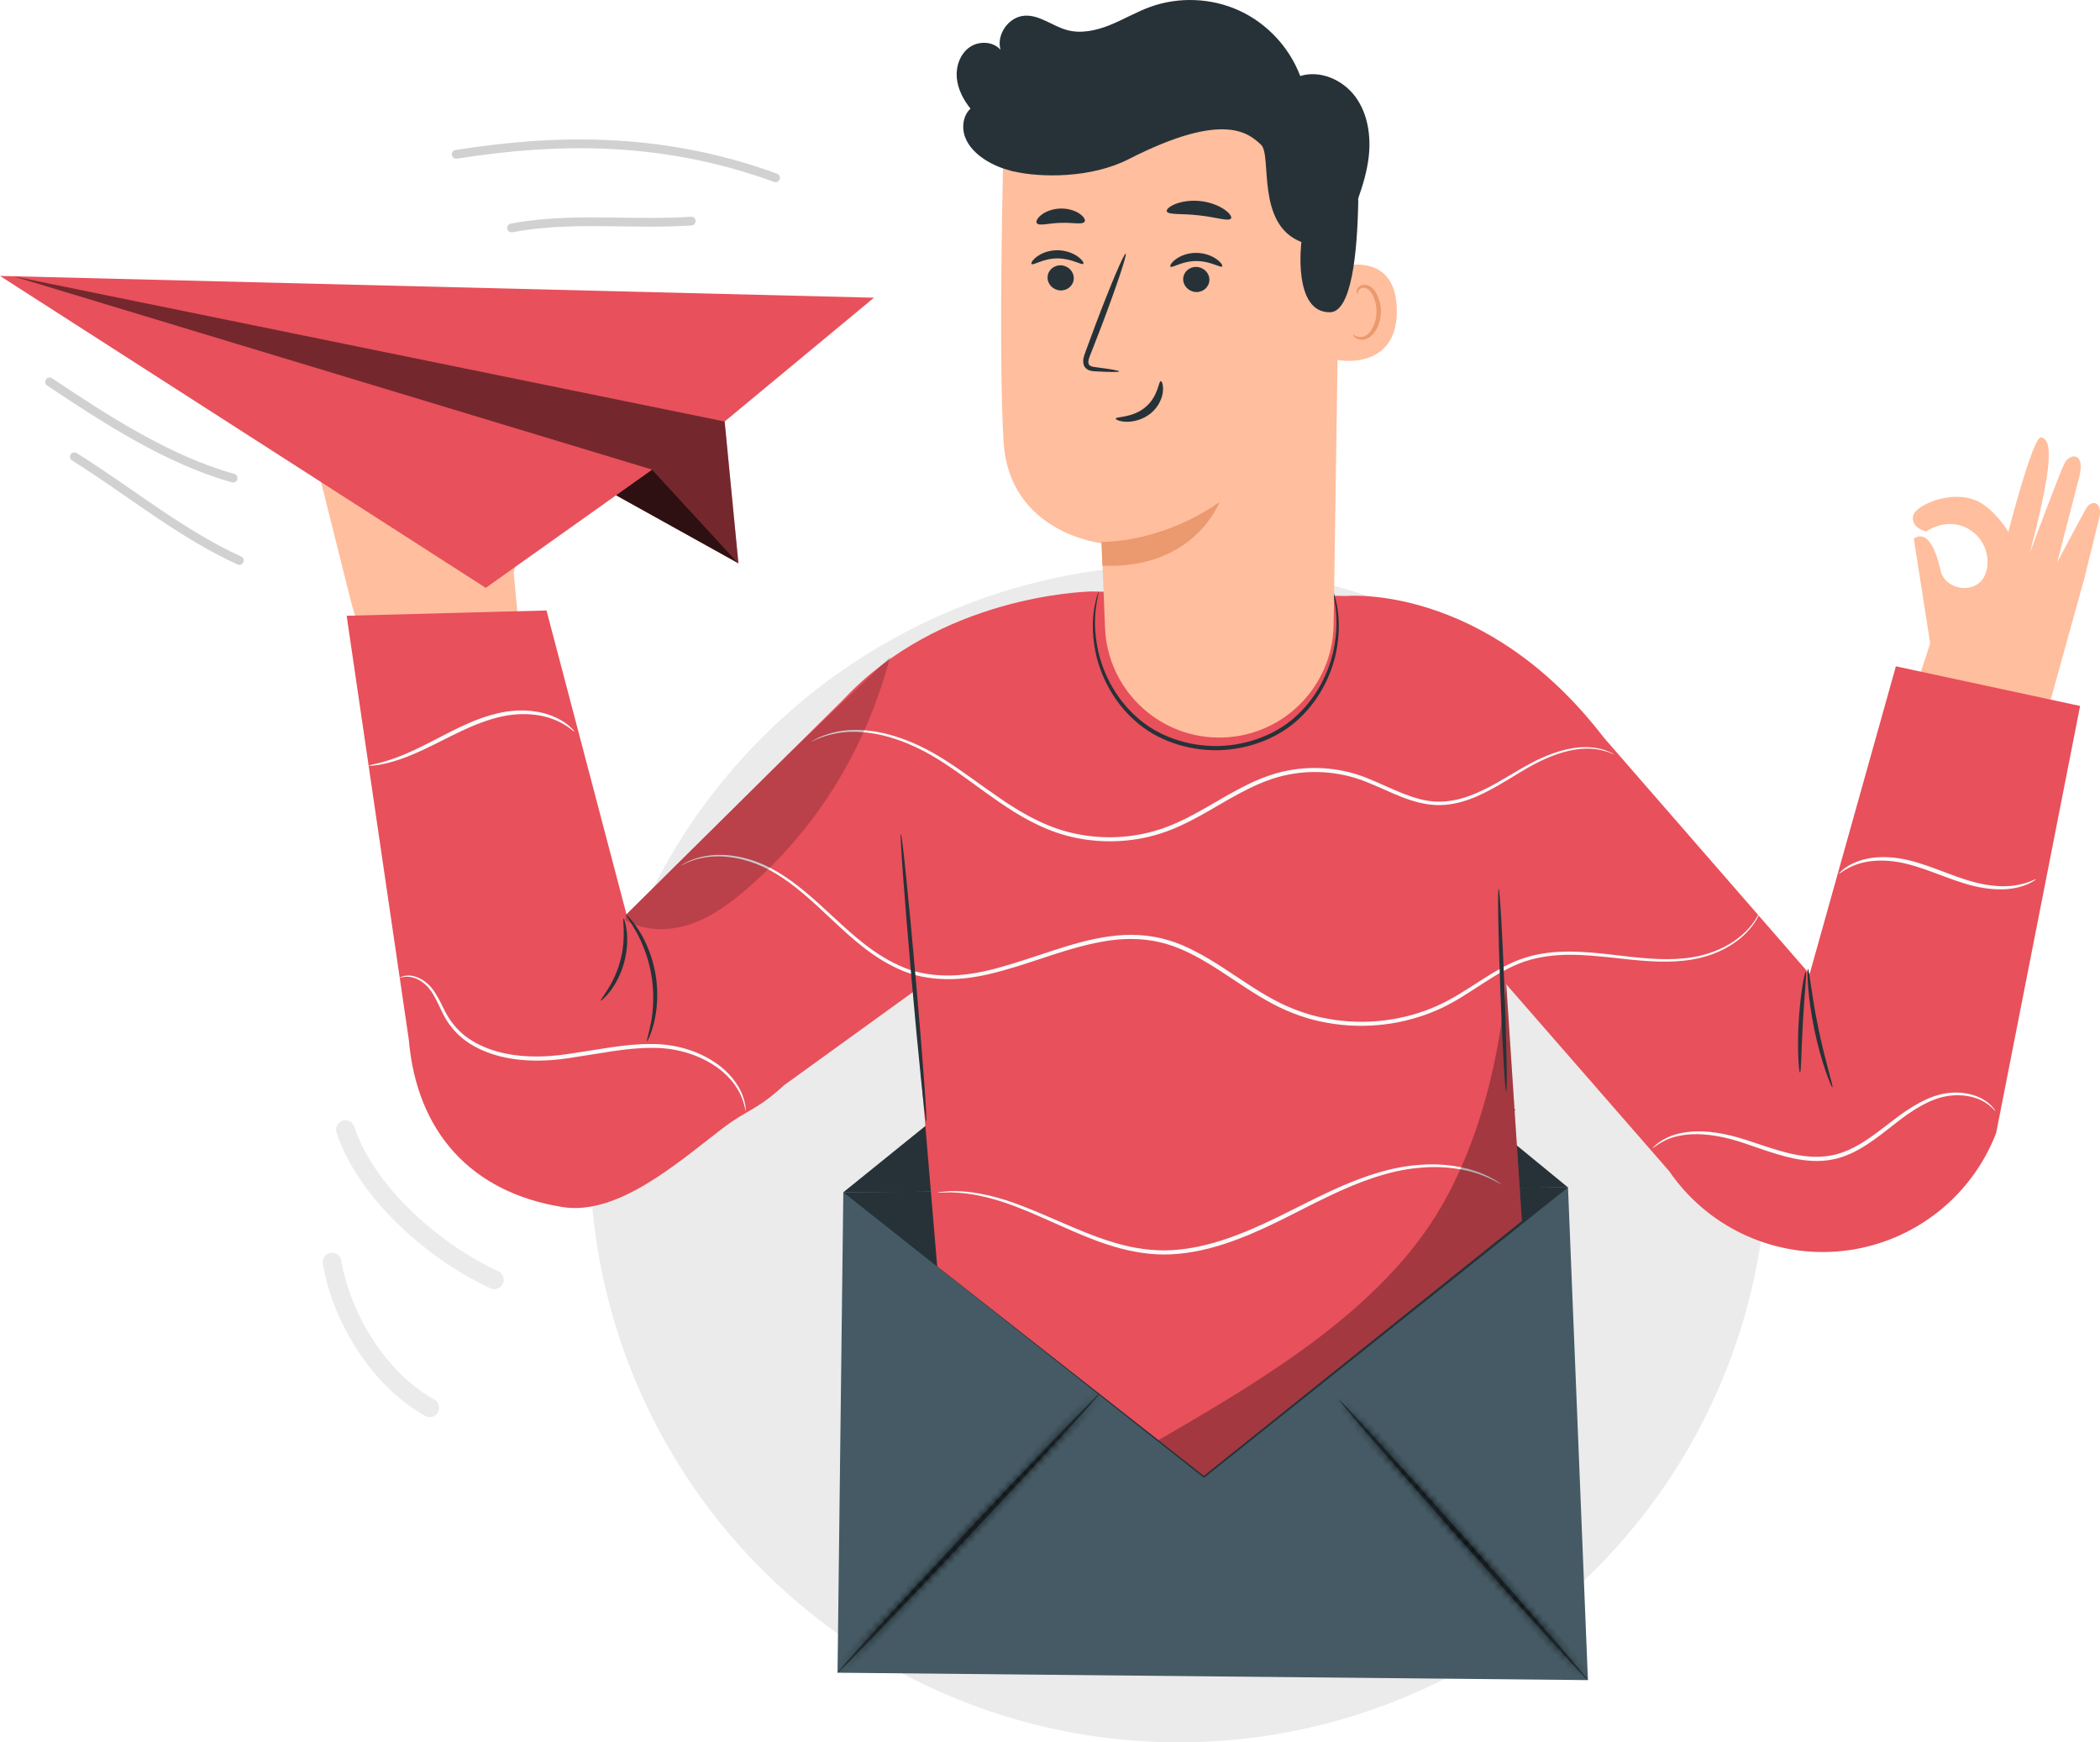 <?xml version="1.0" encoding="UTF-8" standalone="no"?><!-- Generator: Gravit.io --><svg xmlns="http://www.w3.org/2000/svg" xmlns:xlink="http://www.w3.org/1999/xlink" style="isolation:isolate" viewBox="0 0 300.085 249" width="300.085pt" height="249pt"><defs><clipPath id="_clipPath_G0vLWIN5PZlFYU9D4WJXe0tvXNb2jJ2x"><rect width="300.085" height="249"/></clipPath></defs><g clip-path="url(#_clipPath_G0vLWIN5PZlFYU9D4WJXe0tvXNb2jJ2x)"><rect width="300.085" height="249" style="fill:rgb(0,0,0)" fill-opacity="0"/><g><path d=" M 73.217 33.189 C 73.907 33.057 74.597 32.949 75.286 32.853 C 83.079 31.767 90.777 32.758 98.82 32.217 C 99.165 32.194 99.426 31.895 99.403 31.55 C 99.38 31.205 99.081 30.947 98.736 30.971 C 90.854 31.508 83.124 30.509 75.114 31.613 C 74.407 31.711 73.697 31.821 72.985 31.957 C 72.646 32.022 72.422 32.346 72.486 32.686 C 72.55 33.025 72.878 33.254 73.217 33.189 Z " fill="rgb(209,209,209)"/><path d=" M 65.288 22.672 C 66.185 22.529 67.078 22.399 67.968 22.276 C 82.633 20.243 96.364 20.813 110.613 25.996 C 110.938 26.116 111.297 25.944 111.416 25.622 C 111.534 25.294 111.366 24.939 111.041 24.819 C 96.573 19.551 82.593 18.978 67.796 21.036 C 66.898 21.16 65.996 21.291 65.092 21.435 C 64.751 21.488 64.517 21.808 64.571 22.148 C 64.625 22.489 64.946 22.725 65.288 22.672 Z " fill="rgb(209,209,209)"/><path d=" M 33.481 67.724 C 24.312 65.18 15.388 59.368 7.436 54.058 C 7.151 53.863 6.762 53.94 6.569 54.229 C 6.376 54.518 6.456 54.903 6.74 55.098 C 14.706 60.412 23.711 66.303 33.147 68.93 C 33.48 69.022 33.826 68.826 33.917 68.495 C 34.011 68.159 33.814 67.816 33.481 67.724 Z " fill="rgb(209,209,209)"/><path d=" M 34.461 79.533 C 26.095 75.714 18.858 69.687 10.959 64.747 C 10.667 64.562 10.278 64.655 10.096 64.946 C 9.911 65.242 10 65.627 10.296 65.808 C 18.102 70.682 25.377 76.75 33.94 80.671 C 34.257 80.814 34.629 80.674 34.77 80.363 C 34.915 80.047 34.777 79.675 34.461 79.533 Z " fill="rgb(209,209,209)"/><defs><filter id="LoxYvK1XtWp7cZn4gFTsVJmtFLOPKd4b" x="-200%" y="-200%" width="400%" height="400%" filterUnits="objectBoundingBox" color-interpolation-filters="sRGB"><feOffset xmlns="http://www.w3.org/2000/svg" in="SourceGraphic" dx="0" dy="0"/><feGaussianBlur xmlns="http://www.w3.org/2000/svg" stdDeviation="2.147" result="pf_100_offsetBlur"/><feComposite xmlns="http://www.w3.org/2000/svg" in="SourceGraphic" in2="pf_100_offsetBlur" result="pf_100_inverse" operator="out"/><feFlood xmlns="http://www.w3.org/2000/svg" flood-color="#000000" flood-opacity="0.5" result="pf_100_color"/><feComposite xmlns="http://www.w3.org/2000/svg" in="pf_100_color" in2="pf_100_inverse" operator="in" result="pf_100_shadow"/><feComposite xmlns="http://www.w3.org/2000/svg" in="pf_100_shadow" in2="SourceGraphic" operator="over"/></filter></defs><g filter="url(#LoxYvK1XtWp7cZn4gFTsVJmtFLOPKd4b)"><circle vector-effect="non-scaling-stroke" cx="168.428" cy="164.864" r="84.136" fill="rgb(235,235,235)"/></g><g><path d=" M 293.043 99.979 L 297.831 82.705 C 297.831 82.705 299.559 75.687 299.971 74.047 C 300.515 71.879 298.993 71.196 298.097 72.672 C 297.755 73.231 293.965 80.378 293.965 80.378 C 293.965 80.378 296.987 68.68 297.095 68.254 C 298.074 64.435 295.709 64.83 295.016 66.196 C 294.3 67.608 290.022 79.12 290.022 79.12 C 294.038 64.075 292.782 62.751 291.653 62.514 C 290.522 62.277 286.98 76.033 286.98 76.033 C 286.98 76.033 285.707 73.682 283.35 72.061 C 279.716 69.563 273.661 72.057 273.37 73.768 C 273.077 75.479 275.24 75.958 275.24 75.958 C 279.792 73.025 284.46 76.578 283.981 80.921 C 283.504 85.265 278.003 84.661 277.317 81.57 C 275.814 74.787 273.48 76.991 273.48 76.991 L 275.82 91.953 L 273.342 99.477" fill="rgb(255,190,157)"/><path d=" M 120.508 170.39 L 224.065 169.698 L 226.91 240.105 L 119.681 239.048 L 120.508 170.39 Z " fill="rgb(69,90,100)"/><path d=" M 120.508 170.39 L 173.107 127.879 L 224.065 169.698" fill="rgb(38,50,56)"/><mask id="_mask_xM09BrM8ac3EFkU5HtU6Y5Umn63XBQ9z"><path d=" M 119.682 239.048 C 119.553 238.927 127.848 229.881 138.208 218.844 C 148.572 207.805 157.075 198.955 157.204 199.076 C 157.333 199.199 149.04 208.243 138.676 219.283 C 128.315 230.319 119.811 239.169 119.682 239.048 Z " fill="white" stroke="none"/></mask><path d=" M 119.682 239.048 C 119.553 238.927 127.848 229.881 138.208 218.844 C 148.572 207.805 157.075 198.955 157.204 199.076 C 157.333 199.199 149.04 208.243 138.676 219.283 C 128.315 230.319 119.811 239.169 119.682 239.048 Z " fill="rgb(38,50,56)"/><path d=" M 119.682 239.048 C 119.553 238.927 127.848 229.881 138.208 218.844 C 148.572 207.805 157.075 198.955 157.204 199.076 C 157.333 199.199 149.04 208.243 138.676 219.283 C 128.315 230.319 119.811 239.169 119.682 239.048 Z " fill="rgb(38,50,56)" mask="url(#_mask_xM09BrM8ac3EFkU5HtU6Y5Umn63XBQ9z)" vector-effect="non-scaling-stroke" stroke-width="2" stroke="rgb(0,0,0)" stroke-linejoin="miter" stroke-linecap="square" stroke-miterlimit="3"/><mask id="_mask_0SEn8n15khVwJF10VWl9aAxoBbZ7u74w"><path d=" M 226.91 240.105 C 226.778 240.224 218.71 231.349 208.89 220.288 C 199.069 209.223 191.217 200.161 191.349 200.042 C 191.482 199.926 199.549 208.797 209.371 219.863 C 219.189 230.924 227.042 239.987 226.91 240.105 Z " fill="white" stroke="none"/></mask><path d=" M 226.91 240.105 C 226.778 240.224 218.71 231.349 208.89 220.288 C 199.069 209.223 191.217 200.161 191.349 200.042 C 191.482 199.926 199.549 208.797 209.371 219.863 C 219.189 230.924 227.042 239.987 226.91 240.105 Z " fill="rgb(38,50,56)"/><path d=" M 226.91 240.105 C 226.778 240.224 218.71 231.349 208.89 220.288 C 199.069 209.223 191.217 200.161 191.349 200.042 C 191.482 199.926 199.549 208.797 209.371 219.863 C 219.189 230.924 227.042 239.987 226.91 240.105 Z " fill="rgb(38,50,56)" mask="url(#_mask_0SEn8n15khVwJF10VWl9aAxoBbZ7u74w)" vector-effect="non-scaling-stroke" stroke-width="2" stroke="rgb(0,0,0)" stroke-linejoin="miter" stroke-linecap="square" stroke-miterlimit="3"/><path d=" M 224.065 169.698 L 172.04 211.209 L 120.508 170.389" fill="rgb(38,50,56)"/><path d=" M 51.309 91.041 L 51.654 91.032 L 50.265 86.399 L 45.83 68.693 C 45.408 67.086 46.302 65.431 47.912 64.836 L 51.105 64.727 L 62.04 59.612 C 64.107 58.849 66.39 60.146 66.65 62.257 C 67.049 65.512 69.261 74.254 71.618 71.192 C 71.672 71.12 71.731 71.062 71.788 70.991 C 75.098 66.434 79.22 63.976 80.917 64.044 C 82.572 64.111 83.183 66.116 82.075 67.314 C 81.912 67.519 81.717 67.71 81.451 67.854 C 81.341 67.914 81.21 68.02 81.093 68.096 C 79.808 69.128 78.28 70.961 77.157 72.415 C 76.087 73.801 75.273 75.372 74.747 77.023 C 74.164 78.86 73.73 80.469 73.402 81.833 L 74.252 90.872" fill="rgb(255,190,157)"/><path d=" M 89.521 130.663 L 78.093 87.243 L 49.535 87.999 L 58.418 148.589 C 59.553 161.774 67.311 170.405 80.377 172.5 C 88.211 173.755 96.7 166.286 102.992 161.454 C 107.099 158.299 107.83 158.925 112.068 155.071 L 130.464 141.773 L 130.916 143.955 L 130.797 143.96 L 133.923 180.982 L 172.024 210.899 L 217.469 174.487 L 216.432 158.738 C 216.544 158.725 216.655 158.506 216.417 158.511 L 215.241 140.664 L 238.522 167.368 C 243.88 175.193 253.002 179.571 262.46 178.854 C 272.685 178.078 281.551 171.491 285.245 161.926 L 297.241 100.889 L 270.918 95.224 L 258.589 139.208 L 229.176 105.405 C 212.217 83.307 192.413 85.174 192.413 85.174 L 155.904 84.526 C 155.877 84.526 155.85 84.526 155.822 84.527 C 154.739 84.585 134.335 85.203 120.508 99.979 L 89.521 130.663 Z " fill="rgb(232,80,91)"/><path d=" M 230.658 107.814 C 230.641 107.85 230.264 107.627 229.484 107.384 C 228.712 107.134 227.508 106.9 225.963 107.021 C 224.42 107.147 222.563 107.641 220.561 108.57 C 218.542 109.466 216.455 110.891 214.021 112.291 C 211.611 113.648 208.714 115.135 205.298 115.058 C 203.61 115 201.917 114.535 200.277 113.889 C 198.631 113.245 197.013 112.446 195.308 111.771 C 191.933 110.391 187.982 109.929 184.088 110.706 C 180.167 111.454 176.575 113.654 172.897 115.787 C 171.044 116.85 169.174 117.871 167.211 118.632 C 165.253 119.397 163.217 119.884 161.193 120.094 C 157.144 120.529 153.141 119.929 149.685 118.498 C 146.212 117.085 143.302 115.024 140.636 113.11 C 137.972 111.182 135.523 109.347 133.117 107.955 C 130.709 106.57 128.353 105.639 126.215 105.11 C 124.071 104.6 122.155 104.49 120.614 104.645 C 117.506 104.982 116.025 106.059 115.993 105.954 C 115.988 105.945 116.081 105.889 116.266 105.787 C 116.453 105.688 116.727 105.532 117.101 105.353 C 117.861 105.038 119.017 104.597 120.588 104.412 C 122.152 104.219 124.107 104.295 126.292 104.784 C 128.472 105.29 130.874 106.206 133.327 107.586 C 135.779 108.973 138.255 110.798 140.926 112.705 C 143.598 114.599 146.491 116.62 149.892 117.985 C 153.27 119.367 157.18 119.941 161.129 119.51 C 163.104 119.299 165.086 118.823 166.996 118.075 C 168.91 117.332 170.752 116.326 172.597 115.268 C 176.259 113.146 179.919 110.897 183.974 110.13 C 187.983 109.335 192.059 109.829 195.512 111.257 C 198.939 112.657 202.052 114.458 205.315 114.56 C 208.563 114.659 211.406 113.248 213.814 111.922 C 216.236 110.561 218.361 109.145 220.424 108.264 C 222.466 107.352 224.368 106.879 225.946 106.787 C 227.528 106.701 228.751 106.978 229.523 107.27 C 230.302 107.555 230.658 107.814 230.658 107.814 Z " fill="rgb(250,250,250)"/><path d=" M 251.83 129.442 C 251.83 129.442 251.723 130.036 251.206 131.049 C 250.688 132.049 249.681 133.458 247.9 134.699 C 246.145 135.95 243.619 137.005 240.56 137.297 C 237.503 137.643 234.015 137.275 230.22 136.842 C 226.454 136.46 222.165 135.995 217.916 137.394 C 215.811 138.105 213.817 139.302 211.813 140.603 C 209.805 141.895 207.75 143.323 205.391 144.336 C 200.714 146.395 195.168 147.17 189.681 146.174 C 186.936 145.707 184.229 144.737 181.701 143.377 C 179.17 142.018 176.81 140.332 174.367 138.752 C 171.923 137.185 169.431 135.711 166.737 134.919 C 164.055 134.115 161.239 134.024 158.544 134.409 C 153.13 135.196 148.213 137.374 143.311 138.701 C 140.869 139.395 138.402 139.881 135.973 139.932 C 133.553 139.972 131.16 139.637 129.044 138.761 C 124.788 137.008 121.66 134.019 118.876 131.432 C 116.101 128.798 113.543 126.458 110.944 124.902 C 108.374 123.307 105.801 122.601 103.692 122.428 C 101.568 122.255 99.922 122.635 98.873 123.009 C 97.822 123.4 97.324 123.733 97.304 123.698 C 97.304 123.698 97.779 123.329 98.83 122.896 C 99.878 122.481 101.546 122.055 103.708 122.195 C 105.855 122.333 108.489 123.022 111.117 124.614 C 113.769 126.166 116.375 128.511 119.165 131.122 C 121.962 133.688 125.085 136.618 129.227 138.299 C 131.285 139.138 133.601 139.451 135.958 139.404 C 138.326 139.345 140.745 138.863 143.163 138.168 C 145.588 137.486 148.034 136.63 150.561 135.813 C 153.085 135.001 155.701 134.207 158.464 133.827 C 161.214 133.428 164.133 133.516 166.908 134.348 C 169.693 135.166 172.232 136.671 174.693 138.248 C 177.151 139.838 179.499 141.514 181.984 142.851 C 184.463 144.186 187.098 145.134 189.785 145.595 C 195.151 146.577 200.587 145.831 205.169 143.83 C 209.753 141.829 213.356 138.353 217.758 136.922 C 219.932 136.198 222.153 135.99 224.253 135.99 C 226.359 135.995 228.366 136.202 230.269 136.421 C 234.065 136.882 237.514 137.272 240.525 136.964 C 243.542 136.707 246.02 135.705 247.767 134.507 C 249.536 133.317 250.554 131.96 251.1 130.99 C 251.644 130.011 251.792 129.429 251.83 129.442 Z " fill="rgb(250,250,250)"/><path d=" M 285.131 158.782 C 285.08 158.831 284.678 158.159 283.536 157.475 C 282.417 156.799 280.456 156.249 278.122 156.667 C 275.78 157.074 273.307 158.597 270.831 160.562 C 269.577 161.534 268.275 162.602 266.804 163.559 C 265.338 164.509 263.672 165.369 261.803 165.714 C 259.942 166.083 258.073 165.912 256.359 165.565 C 254.636 165.208 253.036 164.673 251.527 164.158 C 250.017 163.64 248.6 163.126 247.243 162.771 C 245.884 162.42 244.592 162.202 243.406 162.122 C 241.031 161.953 239.1 162.394 237.92 163 C 236.727 163.587 236.197 164.137 236.153 164.083 C 236.138 164.068 236.267 163.934 236.53 163.69 C 236.657 163.561 236.83 163.421 237.047 163.275 C 237.256 163.115 237.51 162.948 237.814 162.792 C 238.997 162.103 240.988 161.578 243.429 161.698 C 244.65 161.754 245.975 161.952 247.364 162.288 C 248.757 162.631 250.195 163.133 251.705 163.633 C 254.69 164.604 258.125 165.786 261.691 165.124 C 263.452 164.801 265.049 163.986 266.484 163.065 C 267.926 162.137 269.222 161.09 270.495 160.124 C 273.005 158.172 275.585 156.621 278.051 156.249 C 280.501 155.866 282.532 156.511 283.661 157.277 C 284.243 157.648 284.596 158.057 284.834 158.323 C 285.047 158.614 285.148 158.77 285.131 158.782 Z " fill="rgb(250,250,250)"/><path d=" M 290.919 125.659 C 290.935 125.682 290.612 125.954 289.929 126.28 C 289.249 126.606 288.186 126.945 286.832 127.063 C 285.481 127.178 283.855 127.051 282.119 126.639 C 280.377 126.229 278.555 125.53 276.657 124.82 C 274.76 124.111 272.938 123.486 271.232 123.199 C 269.526 122.91 267.948 122.939 266.668 123.183 C 264.067 123.67 262.866 124.964 262.801 124.851 C 262.783 124.833 263.041 124.497 263.653 124.048 C 264.259 123.598 265.254 123.078 266.581 122.767 C 267.905 122.459 269.547 122.384 271.32 122.654 C 273.097 122.922 274.96 123.546 276.868 124.257 C 278.772 124.971 280.568 125.675 282.25 126.101 C 283.932 126.533 285.499 126.696 286.805 126.639 C 289.448 126.531 290.876 125.541 290.919 125.659 Z " fill="rgb(250,250,250)"/><path d=" M 214.498 169.222 C 214.462 169.286 213.487 168.575 211.482 167.84 C 209.482 167.129 206.383 166.512 202.583 166.921 C 198.775 167.255 194.424 168.752 189.875 170.956 C 185.302 173.109 180.459 175.992 174.826 177.817 C 172.019 178.722 169.145 179.28 166.342 179.282 C 163.536 179.273 160.865 178.708 158.438 177.921 C 156.001 177.139 153.78 176.162 151.716 175.248 C 149.649 174.336 147.742 173.457 145.961 172.758 C 142.417 171.305 139.372 170.645 137.246 170.483 C 136.713 170.453 136.239 170.406 135.829 170.397 C 135.433 170.409 135.088 170.421 134.788 170.43 C 134.225 170.445 133.926 170.443 133.924 170.422 C 133.922 170.401 134.215 170.363 134.78 170.31 C 135.081 170.284 135.428 170.254 135.827 170.218 C 136.242 170.209 136.721 170.238 137.261 170.25 C 139.415 170.34 142.527 170.95 146.114 172.363 C 147.919 173.042 149.843 173.902 151.916 174.791 C 153.986 175.685 156.199 176.639 158.605 177.394 C 161.004 178.156 163.613 178.692 166.339 178.694 C 169.068 178.682 171.878 178.136 174.643 177.245 C 180.189 175.452 185.025 172.597 189.637 170.456 C 194.223 168.267 198.666 166.782 202.544 166.499 C 206.411 166.137 209.561 166.832 211.562 167.621 C 213.573 168.435 214.498 169.222 214.498 169.222 Z " fill="rgb(250,250,250)"/><path d=" M 57.089 139.768 C 57.089 139.768 57.251 139.623 57.637 139.506 C 58.02 139.391 58.646 139.341 59.38 139.577 C 60.111 139.807 60.946 140.309 61.652 141.15 C 62.351 141.989 62.886 143.106 63.478 144.288 C 64.059 145.48 64.873 146.668 66.028 147.683 C 67.174 148.703 68.656 149.481 70.292 150.04 C 73.602 151.145 77.52 151.212 81.516 150.577 C 85.522 149.991 89.361 149.176 92.941 149.203 C 96.528 149.146 99.723 150.225 101.978 151.709 C 104.279 153.175 105.573 155.089 106.098 156.496 C 106.63 157.92 106.579 158.774 106.579 158.774 C 106.504 158.789 106.465 157.942 105.882 156.586 C 105.305 155.245 104.009 153.443 101.75 152.067 C 99.527 150.672 96.439 149.672 92.942 149.756 C 89.44 149.758 85.642 150.579 81.6 151.171 C 77.572 151.812 73.519 151.739 70.115 150.563 C 68.425 149.971 66.887 149.143 65.698 148.055 C 64.503 146.982 63.659 145.695 63.098 144.477 C 62.523 143.268 62.031 142.177 61.39 141.36 C 60.755 140.553 59.98 140.047 59.305 139.797 C 57.9 139.288 57.089 139.853 57.089 139.768 Z " fill="rgb(250,250,250)"/><path d=" M 82.089 104.557 C 82.017 104.67 80.811 103.216 78.07 102.469 C 76.719 102.103 75.03 101.936 73.188 102.149 C 71.346 102.359 69.371 102.975 67.387 103.821 C 65.399 104.674 63.568 105.647 61.869 106.483 C 60.172 107.324 58.604 108.019 57.242 108.491 C 55.881 108.963 54.739 109.222 53.943 109.336 C 53.145 109.453 52.698 109.447 52.694 109.414 C 52.678 109.31 54.453 109.138 57.095 108.093 C 58.417 107.578 59.945 106.854 61.62 105.989 C 63.297 105.131 65.129 104.137 67.151 103.269 C 69.171 102.408 71.208 101.787 73.129 101.599 C 75.046 101.408 76.8 101.627 78.189 102.061 C 79.581 102.503 80.601 103.133 81.222 103.651 C 81.848 104.169 82.109 104.539 82.089 104.557 Z " fill="rgb(250,250,250)"/><g opacity="0.3"><path d=" M 165.544 205.811 C 180.337 197.232 197.464 187.172 206.005 172.356 C 211.467 162.881 214.18 151.549 215.241 140.664 L 217.47 174.487 L 172.023 210.899 L 165.544 205.811 Z " fill="rgb(0,0,0)"/></g><g opacity="0.2"><path d=" M 127.195 93.91 C 123.705 106.887 117.014 118.069 106.876 126.892 C 104.429 129.021 101.772 131.007 98.702 132.058 C 95.633 133.108 92.075 133.116 89.3 131.438 L 89.52 130.663 L 112.553 107.857 L 127.195 93.91 Z " fill="rgb(0,0,0)"/></g><path d=" M 92.452 148.804 C 92.354 148.767 92.73 147.756 93.04 146.069 C 93.356 144.385 93.516 141.998 93.096 139.419 C 92.665 136.84 91.745 134.632 90.906 133.138 C 90.071 131.64 89.39 130.804 89.47 130.738 C 89.514 130.696 90.317 131.441 91.272 132.922 C 92.226 134.395 93.244 136.657 93.689 139.321 C 94.123 141.985 93.886 144.456 93.456 146.156 C 93.028 147.866 92.507 148.829 92.452 148.804 Z " fill="rgb(38,50,56)"/><path d=" M 85.852 142.994 C 85.699 142.879 87.703 140.779 88.598 137.441 C 89.547 134.117 88.908 131.286 89.098 131.266 C 89.166 131.249 89.424 131.926 89.558 133.084 C 89.695 134.237 89.651 135.877 89.176 137.602 C 88.697 139.324 87.892 140.753 87.181 141.671 C 86.471 142.595 85.902 143.044 85.852 142.994 Z " fill="rgb(38,50,56)"/><path d=" M 128.729 119.165 C 128.894 119.15 129.84 128.338 130.841 139.684 C 131.844 151.033 132.522 160.243 132.356 160.258 C 132.191 160.273 131.246 151.086 130.243 139.737 C 129.242 128.391 128.563 119.18 128.729 119.165 Z " fill="rgb(38,50,56)"/><path d=" M 190.262 83.854 C 190.281 83.847 190.365 84.06 190.509 84.475 C 190.671 84.884 190.836 85.509 191.011 86.326 C 191.346 87.956 191.518 90.422 190.901 93.366 C 190.255 96.273 188.755 99.691 185.874 102.478 C 183.035 105.294 178.723 107.101 174.126 107.214 C 169.526 107.303 165.138 105.686 162.178 102.996 C 159.178 100.337 157.531 96.987 156.759 94.111 C 156.015 91.198 156.078 88.727 156.341 87.083 C 156.481 86.259 156.619 85.629 156.763 85.212 C 156.887 84.791 156.962 84.574 156.982 84.581 C 157.054 84.6 156.758 85.476 156.574 87.113 C 156.383 88.743 156.389 91.166 157.168 93.999 C 157.975 96.796 159.623 100.032 162.544 102.58 C 165.418 105.153 169.656 106.698 174.113 106.614 C 178.568 106.502 182.733 104.774 185.492 102.078 C 188.299 99.407 189.804 96.101 190.487 93.272 C 191.142 90.407 191.042 87.986 190.78 86.367 C 190.526 84.738 190.19 83.876 190.262 83.854 Z " fill="rgb(38,50,56)"/><path d=" M 257.218 153.289 C 257.06 153.297 256.797 150.054 257.029 146.056 C 257.25 142.055 257.881 138.864 258.036 138.889 C 258.208 138.915 257.848 142.122 257.627 146.089 C 257.396 150.055 257.391 153.283 257.218 153.289 Z " fill="rgb(38,50,56)"/><path d=" M 261.846 155.384 C 261.773 155.41 261.372 154.52 260.862 153.032 C 260.35 151.544 259.745 149.451 259.257 147.098 C 258.772 144.743 258.497 142.581 258.376 141.011 C 258.256 139.441 258.27 138.467 258.348 138.461 C 258.527 138.449 258.871 142.31 259.845 146.975 C 260.801 151.643 262.015 155.326 261.846 155.384 Z " fill="rgb(38,50,56)"/><path d=" M 215.238 156.046 C 215.072 156.051 214.694 149.558 214.395 141.543 C 214.094 133.526 213.984 127.024 214.15 127.017 C 214.315 127.012 214.693 133.504 214.994 141.521 C 215.295 149.536 215.406 156.04 215.238 156.046 Z " fill="rgb(38,50,56)"/><path d=" M 173.928 105.405 L 173.928 105.405 C 165.288 105.242 158.269 98.381 157.907 89.747 C 157.642 83.431 157.425 77.632 157.425 77.632 C 157.425 77.632 144.206 76.228 143.408 63.118 C 142.61 50.007 143.423 19.773 143.423 19.773 C 158.293 12.511 175.927 13.864 189.514 23.311 L 191.531 24.713 L 190.572 89.309 C 190.438 98.358 182.975 105.574 173.928 105.405 Z " fill="rgb(255,190,157)"/><path d=" M 157.395 77.444 C 157.395 77.444 165.718 77.716 174.261 71.754 C 174.261 71.754 170.676 81.392 157.529 80.844 L 157.395 77.444 Z " fill="rgb(235,153,110)"/><path d=" M 190.573 38.38 C 190.792 38.273 199.458 35.277 199.606 44.26 C 199.755 53.242 190.706 51.539 190.686 51.28 C 190.666 51.023 190.573 38.38 190.573 38.38 Z " fill="rgb(255,190,157)"/><path d=" M 193.374 47.832 C 193.413 47.803 193.533 47.939 193.798 48.056 C 194.058 48.17 194.502 48.244 194.969 48.06 C 195.912 47.697 196.686 46.177 196.703 44.558 C 196.711 43.74 196.527 42.964 196.229 42.324 C 195.943 41.672 195.511 41.22 195.03 41.143 C 194.553 41.04 194.22 41.332 194.115 41.587 C 193.998 41.84 194.058 42.019 194.011 42.035 C 193.986 42.058 193.816 41.887 193.881 41.515 C 193.917 41.336 194.018 41.122 194.225 40.946 C 194.439 40.767 194.753 40.673 195.088 40.704 C 195.781 40.739 196.415 41.366 196.745 42.069 C 197.114 42.774 197.338 43.645 197.329 44.564 C 197.302 46.374 196.403 48.083 195.111 48.48 C 194.481 48.655 193.951 48.474 193.676 48.266 C 193.394 48.049 193.344 47.85 193.374 47.832 Z " fill="rgb(235,153,110)"/><path d=" M 149.696 39.611 C 149.66 40.601 150.47 41.447 151.504 41.504 C 152.536 41.558 153.403 40.803 153.438 39.812 C 153.473 38.822 152.663 37.975 151.631 37.918 C 150.597 37.863 149.731 38.621 149.696 39.611 Z " fill="rgb(38,50,56)"/><path d=" M 147.414 37.733 C 147.647 37.977 149.068 36.926 151.086 36.932 C 153.102 36.908 154.583 37.946 154.802 37.698 C 154.91 37.589 154.673 37.148 154.028 36.678 C 153.393 36.21 152.311 35.756 151.053 35.762 C 149.796 35.768 148.739 36.231 148.131 36.705 C 147.51 37.181 147.3 37.623 147.414 37.733 Z " fill="rgb(38,50,56)"/><path d=" M 169.074 39.841 C 169.04 40.831 169.85 41.679 170.883 41.734 C 171.915 41.789 172.782 41.033 172.817 40.042 C 172.851 39.052 172.041 38.205 171.01 38.15 C 169.976 38.093 169.109 38.851 169.074 39.841 Z " fill="rgb(38,50,56)"/><path d=" M 167.253 38.109 C 167.486 38.354 168.909 37.302 170.926 37.308 C 172.942 37.284 174.423 38.322 174.642 38.076 C 174.749 37.966 174.515 37.525 173.868 37.055 C 173.233 36.588 172.15 36.133 170.893 36.138 C 169.636 36.144 168.578 36.607 167.97 37.081 C 167.351 37.557 167.139 38 167.253 38.109 Z " fill="rgb(38,50,56)"/><path d=" M 159.929 53.077 C 159.938 52.962 158.683 52.745 156.651 52.486 C 156.135 52.433 155.648 52.33 155.561 51.979 C 155.438 51.607 155.655 51.051 155.905 50.451 C 156.389 49.204 156.896 47.897 157.429 46.526 C 159.545 40.939 161.078 36.344 160.852 36.262 C 160.626 36.177 158.728 40.639 156.611 46.228 C 156.101 47.605 155.614 48.919 155.15 50.175 C 154.955 50.761 154.62 51.425 154.884 52.198 C 155.022 52.583 155.4 52.862 155.73 52.952 C 156.061 53.052 156.351 53.058 156.606 53.073 C 158.652 53.183 159.921 53.193 159.929 53.077 Z " fill="rgb(38,50,56)"/><path d=" M 165.869 54.473 C 165.54 54.454 165.536 56.645 163.66 58.2 C 161.789 59.76 159.454 59.515 159.436 59.82 C 159.406 59.958 159.957 60.245 160.943 60.273 C 161.909 60.307 163.322 59.995 164.468 59.045 C 165.612 58.09 166.104 56.818 166.18 55.919 C 166.263 55.004 166.019 54.461 165.869 54.473 Z " fill="rgb(38,50,56)"/><path d=" M 166.732 30.2 C 166.932 30.748 168.947 30.488 171.315 30.775 C 173.688 31.012 175.598 31.705 175.912 31.213 C 176.052 30.978 175.72 30.461 174.948 29.93 C 174.182 29.4 172.961 28.895 171.539 28.737 C 170.118 28.581 168.817 28.807 167.954 29.158 C 167.085 29.508 166.647 29.939 166.732 30.2 Z " fill="rgb(38,50,56)"/><path d=" M 148.156 31.892 C 148.511 32.349 149.902 31.874 151.574 31.851 C 153.245 31.771 154.661 32.159 154.987 31.68 C 155.13 31.447 154.907 30.988 154.289 30.555 C 153.679 30.121 152.659 29.769 151.51 29.803 C 150.362 29.839 149.366 30.255 148.784 30.724 C 148.194 31.196 147.999 31.668 148.156 31.892 Z " fill="rgb(38,50,56)"/><path d=" M 136.723 11.109 C 136.582 9.481 137.189 7.734 138.513 6.777 C 139.838 5.821 141.892 5.881 142.969 7.11 C 142.352 4.917 144.145 2.388 146.419 2.243 C 148.561 2.107 150.388 3.725 152.458 4.292 C 154.478 4.847 156.646 4.367 158.59 3.585 C 160.534 2.802 162.35 1.722 164.317 1.003 C 168.423 -0.495 173.115 -0.307 177.087 1.516 C 181.058 3.339 184.259 6.775 185.799 10.865 C 188.67 9.968 191.934 11.426 193.705 13.859 C 195.477 16.292 195.931 19.488 195.578 22.476 C 195.341 24.496 194.758 26.447 194.078 28.369 C 194.079 28.539 194.094 28.704 194.09 28.874 C 193.955 36.096 193.138 44.576 190.057 44.624 C 184.687 44.706 185.967 34.588 185.967 34.588 C 179.377 32.042 181.832 22.167 180.184 20.669 C 178.535 19.172 175.088 15.691 161.29 22.743 C 155.933 25.481 148.808 25.396 144.919 24.514 C 144.805 24.489 144.689 24.471 144.575 24.444 C 144.551 24.438 144.52 24.434 144.496 24.428 C 144.453 24.417 144.423 24.393 144.382 24.381 C 143.142 24.059 141.946 23.578 140.843 22.88 C 139.593 22.089 138.456 21.019 137.926 19.638 C 137.397 18.257 137.595 16.534 138.68 15.526 C 137.661 14.249 136.864 12.737 136.723 11.109 Z " fill="rgb(38,50,56)"/><g><path d=" M 124.89 42.545 L 103.55 60.239 L 105.519 80.502 L 88.036 70.781 L 69.414 84.01 L 0 39.432 L 124.89 42.545 Z " fill="rgb(232,80,91)"/><g opacity="0.5"><path d=" M 103.55 60.238 L 1.88 39.478 L 93.198 67.115 L 105.519 80.501 L 103.55 60.238 Z " fill="rgb(0,0,0)"/></g><g opacity="0.8"><path d=" M 93.198 67.115 L 88.035 70.782 L 105.519 80.501 L 93.198 67.115 Z " fill="rgb(0,0,0)"/></g></g></g><path d=" M 46.132 180.587 C 46.852 184.839 48.607 189.193 51.124 193.036 C 53.644 196.875 56.927 200.21 60.767 202.351 C 61.413 202.71 62.227 202.479 62.586 201.833 C 62.945 201.188 62.714 200.373 62.068 200.014 C 58.698 198.142 55.681 195.113 53.36 191.57 C 51.038 188.029 49.415 183.981 48.77 180.142 C 48.647 179.414 47.957 178.923 47.229 179.046 C 46.502 179.168 46.01 179.858 46.133 180.586 L 46.132 180.587 Z " fill="rgb(235,235,235)"/><path d=" M 48.087 161.86 C 49.619 166.472 52.712 170.796 56.441 174.517 C 60.175 178.236 64.555 181.348 68.753 183.469 C 69.201 183.695 69.648 183.911 70.096 184.114 C 70.768 184.42 71.561 184.122 71.866 183.449 C 72.171 182.776 71.874 181.984 71.202 181.678 C 70.792 181.493 70.377 181.293 69.958 181.082 C 66.031 179.102 61.846 176.13 58.329 172.623 C 54.807 169.118 51.964 165.075 50.626 161.019 C 50.393 160.319 49.637 159.939 48.936 160.171 C 48.235 160.402 47.855 161.159 48.087 161.86 L 48.087 161.86 Z " fill="rgb(235,235,235)"/></g></g></svg>